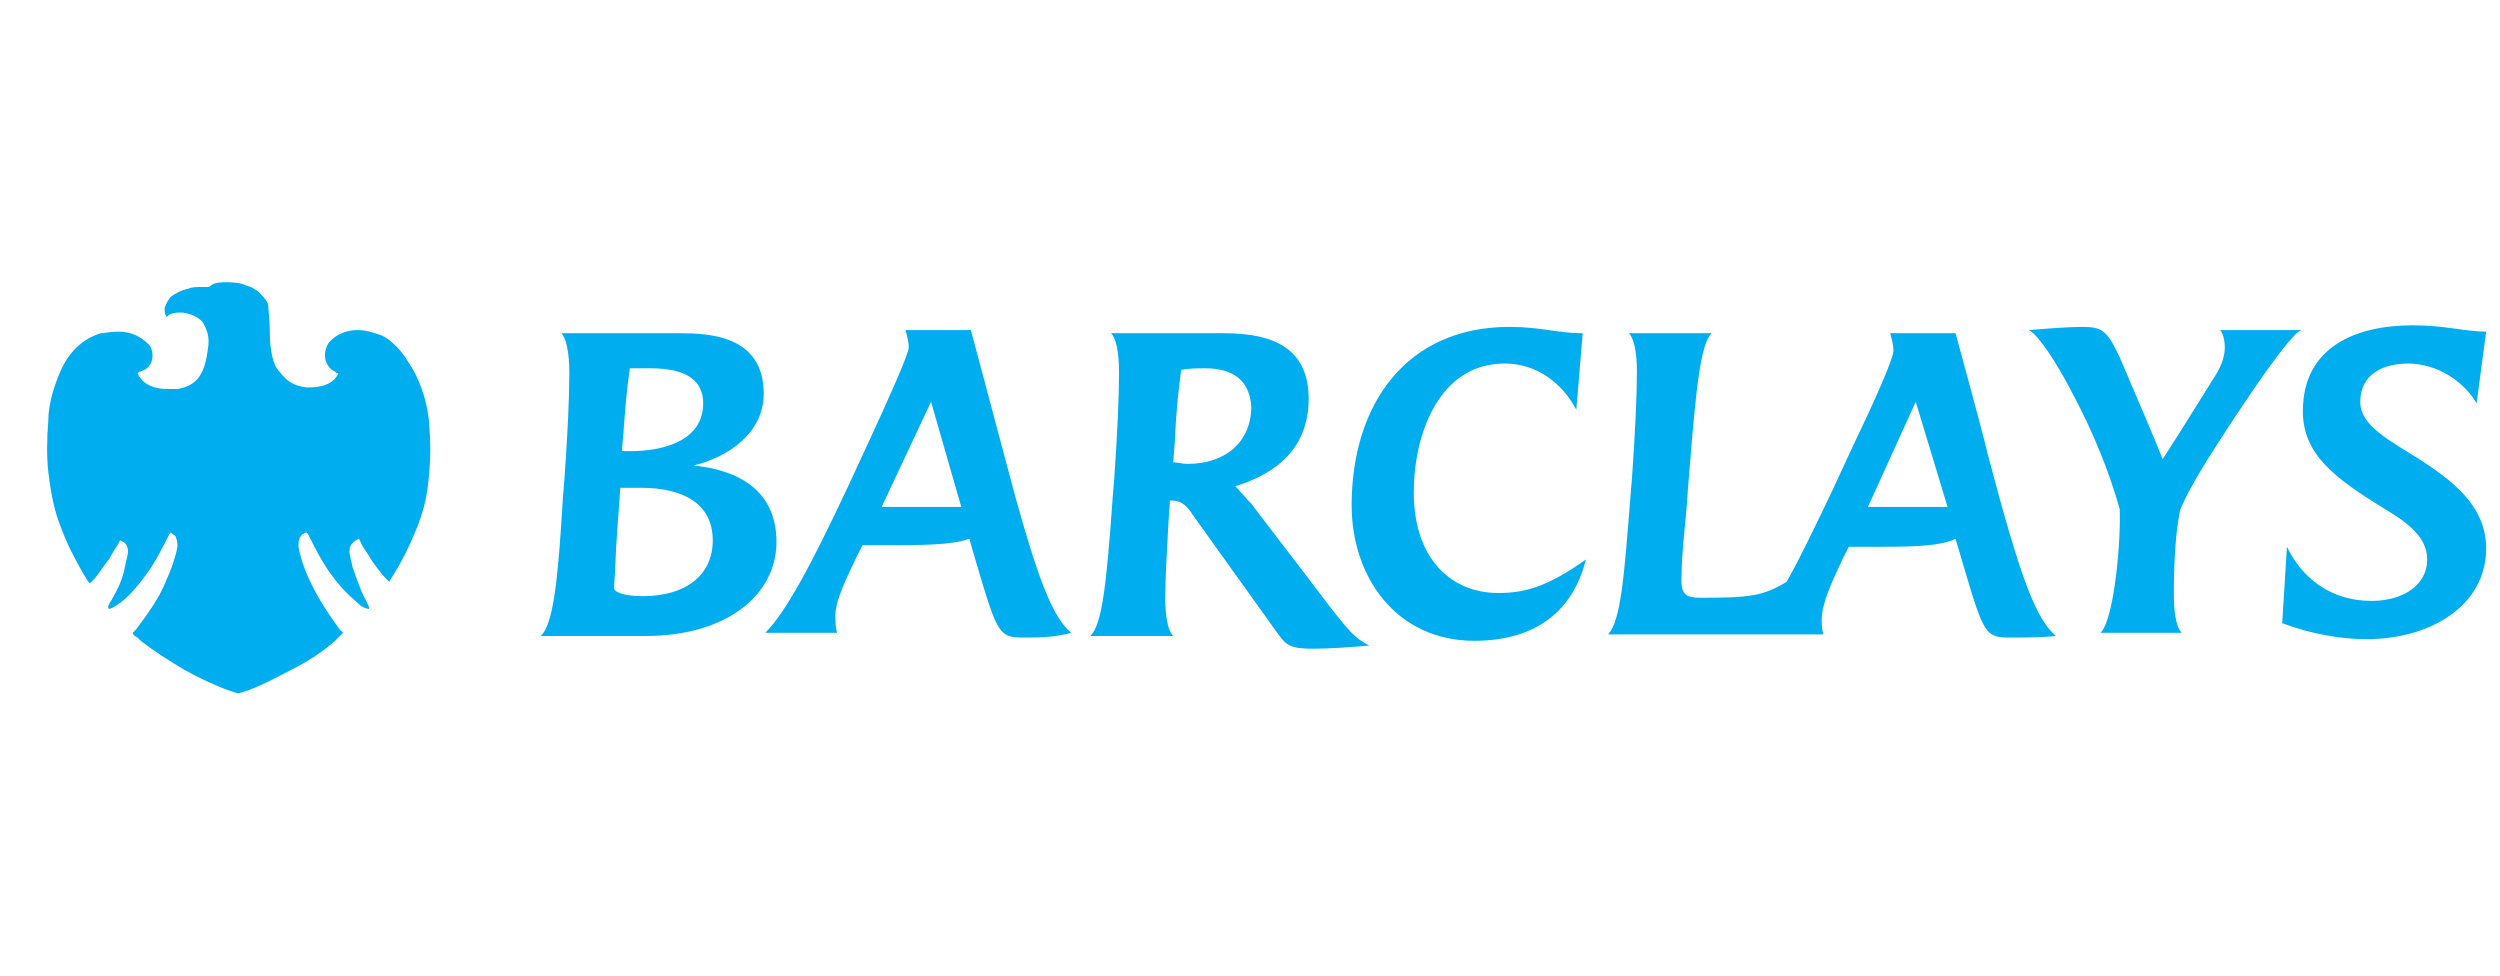 <svg width="41" height="16" viewBox="0 0 41 16" fill="none" xmlns="http://www.w3.org/2000/svg">
<g clip-path="url(#clip0_778_768)">
<g clip-path="url(#clip1_778_768)">
<path d="M10.591 10.43H8.867C9.076 10.247 9.154 9.489 9.232 8.157L9.258 7.843C9.311 7.085 9.337 6.511 9.337 6.119C9.337 5.779 9.285 5.544 9.206 5.465H11.14C11.61 5.465 12.525 5.491 12.525 6.458C12.525 7.112 11.924 7.503 11.375 7.634C12.159 7.713 12.734 8.078 12.734 8.888C12.734 9.751 11.924 10.43 10.591 10.43ZM10.513 8H10.173L10.121 8.732C10.095 9.045 10.095 9.333 10.069 9.646C10.069 9.698 10.199 9.777 10.539 9.777C11.245 9.777 11.689 9.437 11.689 8.862C11.689 8.235 11.166 8 10.513 8ZM10.67 6.04C10.565 6.04 10.434 6.04 10.33 6.04C10.278 6.38 10.252 6.72 10.225 7.085L10.199 7.399H10.33C10.957 7.399 11.532 7.19 11.532 6.615C11.532 6.249 11.271 6.04 10.67 6.04ZM16.81 10.456C16.392 10.456 16.366 10.43 16.026 9.28L15.896 8.836C15.687 8.915 15.321 8.941 14.746 8.941H14.145L14.04 9.15C13.936 9.385 13.675 9.855 13.701 10.143C13.701 10.195 13.701 10.273 13.727 10.378H12.551C12.891 10.038 13.309 9.254 13.91 7.974L14.249 7.242C14.563 6.563 14.903 5.805 14.903 5.7C14.903 5.596 14.877 5.518 14.851 5.413H15.922C15.922 5.413 16.209 6.484 16.445 7.373L16.654 8.157C17.019 9.463 17.255 10.117 17.568 10.378C17.307 10.456 16.967 10.456 16.81 10.456ZM15.269 6.589L14.459 8.314H15.765L15.269 6.589ZM21.54 10.639C21.174 10.639 21.096 10.587 20.965 10.404L19.58 8.47C19.476 8.314 19.397 8.209 19.214 8.209H19.188L19.162 8.575C19.136 9.071 19.11 9.489 19.11 9.803C19.11 10.143 19.162 10.352 19.241 10.43H17.882C18.065 10.247 18.143 9.672 18.248 8.157L18.274 7.843C18.326 7.085 18.352 6.511 18.352 6.119C18.352 5.753 18.3 5.544 18.221 5.465C18.979 5.465 20.051 5.465 20.051 5.465C20.652 5.465 21.462 5.57 21.462 6.537C21.462 7.347 20.939 7.765 20.26 7.974C20.312 8.026 20.443 8.183 20.521 8.261L21.54 9.594C22.167 10.43 22.22 10.456 22.455 10.587C22.167 10.613 21.801 10.639 21.54 10.639ZM19.763 6.04C19.633 6.04 19.502 6.04 19.371 6.066C19.345 6.275 19.293 6.641 19.267 7.242L19.241 7.582C19.293 7.582 19.397 7.608 19.476 7.608C20.103 7.608 20.521 7.242 20.521 6.667C20.495 6.249 20.233 6.04 19.763 6.04ZM24.179 10.509C22.899 10.509 22.167 9.463 22.167 8.287C22.167 6.641 23.056 5.361 24.754 5.361C25.277 5.361 25.538 5.465 25.956 5.465L25.852 6.72C25.616 6.275 25.198 5.962 24.676 5.962C23.604 5.962 23.186 7.112 23.186 8.078C23.186 9.15 23.787 9.725 24.571 9.725C25.015 9.725 25.381 9.62 26.009 9.176C25.799 10.012 25.198 10.509 24.179 10.509ZM32.985 10.456C32.567 10.456 32.541 10.43 32.202 9.28L32.071 8.836C31.862 8.941 31.496 8.967 30.921 8.967H30.32L30.215 9.176C30.059 9.516 29.876 9.881 29.876 10.169C29.876 10.221 29.876 10.3 29.902 10.404H26.374C26.583 10.169 26.636 9.463 26.74 8.131L26.766 7.817C26.819 7.059 26.845 6.484 26.845 6.092C26.845 5.753 26.792 5.544 26.714 5.465H28.073C27.89 5.622 27.811 6.406 27.707 7.713L27.681 8.026C27.655 8.523 27.576 9.019 27.576 9.516C27.576 9.751 27.655 9.803 27.89 9.803C28.7 9.803 28.909 9.777 29.301 9.542C29.536 9.124 29.797 8.575 30.059 8.026L30.398 7.294C30.738 6.589 31.052 5.883 31.052 5.753C31.052 5.648 31.026 5.57 31 5.465H32.071C32.071 5.465 32.515 7.085 32.593 7.425L32.803 8.209C33.168 9.516 33.404 10.169 33.717 10.43C33.482 10.456 33.116 10.456 32.985 10.456ZM31.418 6.589L30.634 8.314H31.94L31.418 6.589ZM36.095 7.713C35.99 7.895 35.834 8.157 35.755 8.366C35.677 8.732 35.651 9.228 35.651 9.751C35.651 9.986 35.677 10.273 35.781 10.378H34.449C34.684 10.143 34.788 8.784 34.762 8.34C34.579 7.713 34.344 7.112 33.952 6.38C33.717 5.936 33.43 5.491 33.273 5.413C33.586 5.387 33.952 5.361 34.135 5.361C34.475 5.361 34.553 5.413 34.762 5.857C35.076 6.589 35.311 7.138 35.468 7.53C35.808 7.007 36.043 6.615 36.356 6.119C36.435 5.988 36.487 5.831 36.487 5.7C36.487 5.596 36.461 5.465 36.409 5.413H37.741C37.506 5.491 36.33 7.321 36.095 7.713ZM40.616 6.615C40.407 6.249 39.962 5.962 39.492 5.962C39.074 5.962 38.708 6.145 38.708 6.589C38.708 6.981 39.178 7.216 39.675 7.53C40.198 7.869 40.773 8.287 40.773 8.993C40.773 9.934 39.858 10.482 38.813 10.482C38.395 10.482 37.924 10.404 37.428 10.221L37.506 8.967C37.741 9.463 38.212 9.855 38.891 9.855C39.414 9.855 39.806 9.594 39.806 9.176C39.806 8.81 39.492 8.575 39.1 8.34C38.29 7.843 37.767 7.451 37.767 6.746C37.767 5.674 38.656 5.335 39.57 5.335C40.093 5.335 40.433 5.439 40.773 5.439L40.616 6.615ZM7.037 6.929C7.063 7.242 7.063 7.503 7.037 7.765C7.011 8.157 6.933 8.418 6.828 8.679C6.724 8.941 6.593 9.202 6.462 9.411C6.41 9.489 6.384 9.542 6.384 9.542C6.358 9.516 6.332 9.489 6.306 9.463C6.253 9.411 6.097 9.202 6.071 9.15C6.044 9.097 5.94 8.967 5.914 8.888L5.888 8.836L5.835 8.862C5.757 8.915 5.731 8.967 5.731 9.045C5.731 9.097 5.757 9.176 5.783 9.307C5.835 9.437 5.888 9.62 5.966 9.777C5.966 9.803 5.992 9.803 5.992 9.829C6.044 9.934 6.071 9.986 6.044 9.986C6.018 9.986 5.94 9.96 5.888 9.908C5.835 9.855 5.652 9.725 5.443 9.437C5.287 9.228 5.182 9.019 5.051 8.758L5.025 8.732C5.025 8.732 4.999 8.732 4.973 8.758C4.947 8.758 4.947 8.784 4.921 8.81C4.895 8.862 4.895 8.915 4.895 8.967C4.921 9.124 4.999 9.359 5.078 9.516C5.208 9.803 5.417 10.117 5.574 10.326L5.6 10.352L5.626 10.378C5.6 10.404 5.574 10.43 5.548 10.456L5.496 10.509C5.287 10.691 5.051 10.848 4.79 10.979C4.581 11.083 4.163 11.319 3.902 11.371C3.614 11.293 3.196 11.083 3.013 10.979C2.752 10.822 2.543 10.691 2.308 10.509L2.255 10.456C2.203 10.43 2.177 10.404 2.177 10.378L2.229 10.326C2.386 10.117 2.621 9.803 2.726 9.516C2.804 9.359 2.883 9.124 2.909 8.967C2.909 8.915 2.909 8.862 2.883 8.81C2.883 8.784 2.856 8.784 2.83 8.758L2.804 8.732L2.778 8.758C2.647 9.019 2.543 9.228 2.386 9.437C2.177 9.725 2.02 9.855 1.942 9.908C1.863 9.96 1.811 9.986 1.785 9.986C1.759 9.96 1.785 9.908 1.837 9.829C1.837 9.803 1.863 9.803 1.863 9.777C1.942 9.646 2.02 9.463 2.046 9.307C2.072 9.176 2.099 9.097 2.099 9.045C2.099 8.967 2.072 8.915 2.02 8.888L1.968 8.862L1.942 8.915C1.89 8.993 1.811 9.124 1.785 9.176C1.733 9.228 1.602 9.437 1.55 9.489C1.524 9.516 1.498 9.542 1.471 9.568C1.445 9.542 1.419 9.489 1.367 9.411C1.236 9.176 1.106 8.941 1.001 8.653C0.897 8.392 0.844 8.157 0.792 7.739C0.766 7.503 0.766 7.216 0.792 6.902C0.792 6.615 0.897 6.301 1.001 6.066C1.158 5.727 1.393 5.544 1.654 5.465C1.707 5.465 1.811 5.439 1.942 5.439C2.151 5.439 2.308 5.518 2.438 5.648C2.491 5.7 2.517 5.805 2.491 5.91C2.464 6.014 2.386 6.066 2.308 6.092C2.282 6.092 2.255 6.119 2.255 6.119C2.255 6.119 2.255 6.119 2.282 6.171C2.36 6.301 2.517 6.38 2.752 6.38C2.804 6.38 2.856 6.38 2.909 6.38C3.222 6.328 3.353 6.145 3.405 5.753C3.431 5.596 3.431 5.491 3.353 5.335C3.301 5.204 3.092 5.126 2.961 5.126C2.83 5.126 2.778 5.152 2.726 5.204V5.178C2.7 5.152 2.7 5.126 2.7 5.047C2.726 4.969 2.778 4.89 2.804 4.864C2.883 4.812 2.961 4.76 3.092 4.734C3.144 4.707 3.222 4.707 3.301 4.707C3.327 4.707 3.379 4.707 3.405 4.707C3.405 4.707 3.405 4.707 3.431 4.707C3.484 4.655 3.536 4.629 3.693 4.629C3.797 4.629 3.928 4.629 4.032 4.681C4.137 4.707 4.163 4.734 4.241 4.786C4.294 4.838 4.372 4.917 4.398 4.995C4.398 5.073 4.424 5.23 4.424 5.413C4.424 5.753 4.477 5.988 4.581 6.092C4.738 6.301 4.868 6.328 5.025 6.354H5.051C5.365 6.354 5.47 6.249 5.522 6.171C5.522 6.171 5.548 6.145 5.548 6.119C5.496 6.119 5.496 6.092 5.496 6.092C5.417 6.066 5.365 5.988 5.339 5.91C5.313 5.805 5.339 5.7 5.391 5.622C5.548 5.439 5.757 5.413 5.861 5.413H5.888C5.966 5.413 6.071 5.439 6.149 5.465C6.253 5.491 6.358 5.544 6.436 5.622C6.593 5.753 6.698 5.936 6.776 6.066C6.907 6.301 7.011 6.615 7.037 6.929Z" fill="#00AEEF"/>
</g>
</g>
<defs>
<clipPath id="clip0_778_768">
<rect width="40" height="16" fill="white" transform="translate(0.772)"/>
</clipPath>
<clipPath id="clip1_778_768">
<rect width="40" height="6.742" fill="white" transform="translate(0.772 4.629)"/>
</clipPath>
</defs>
</svg>
